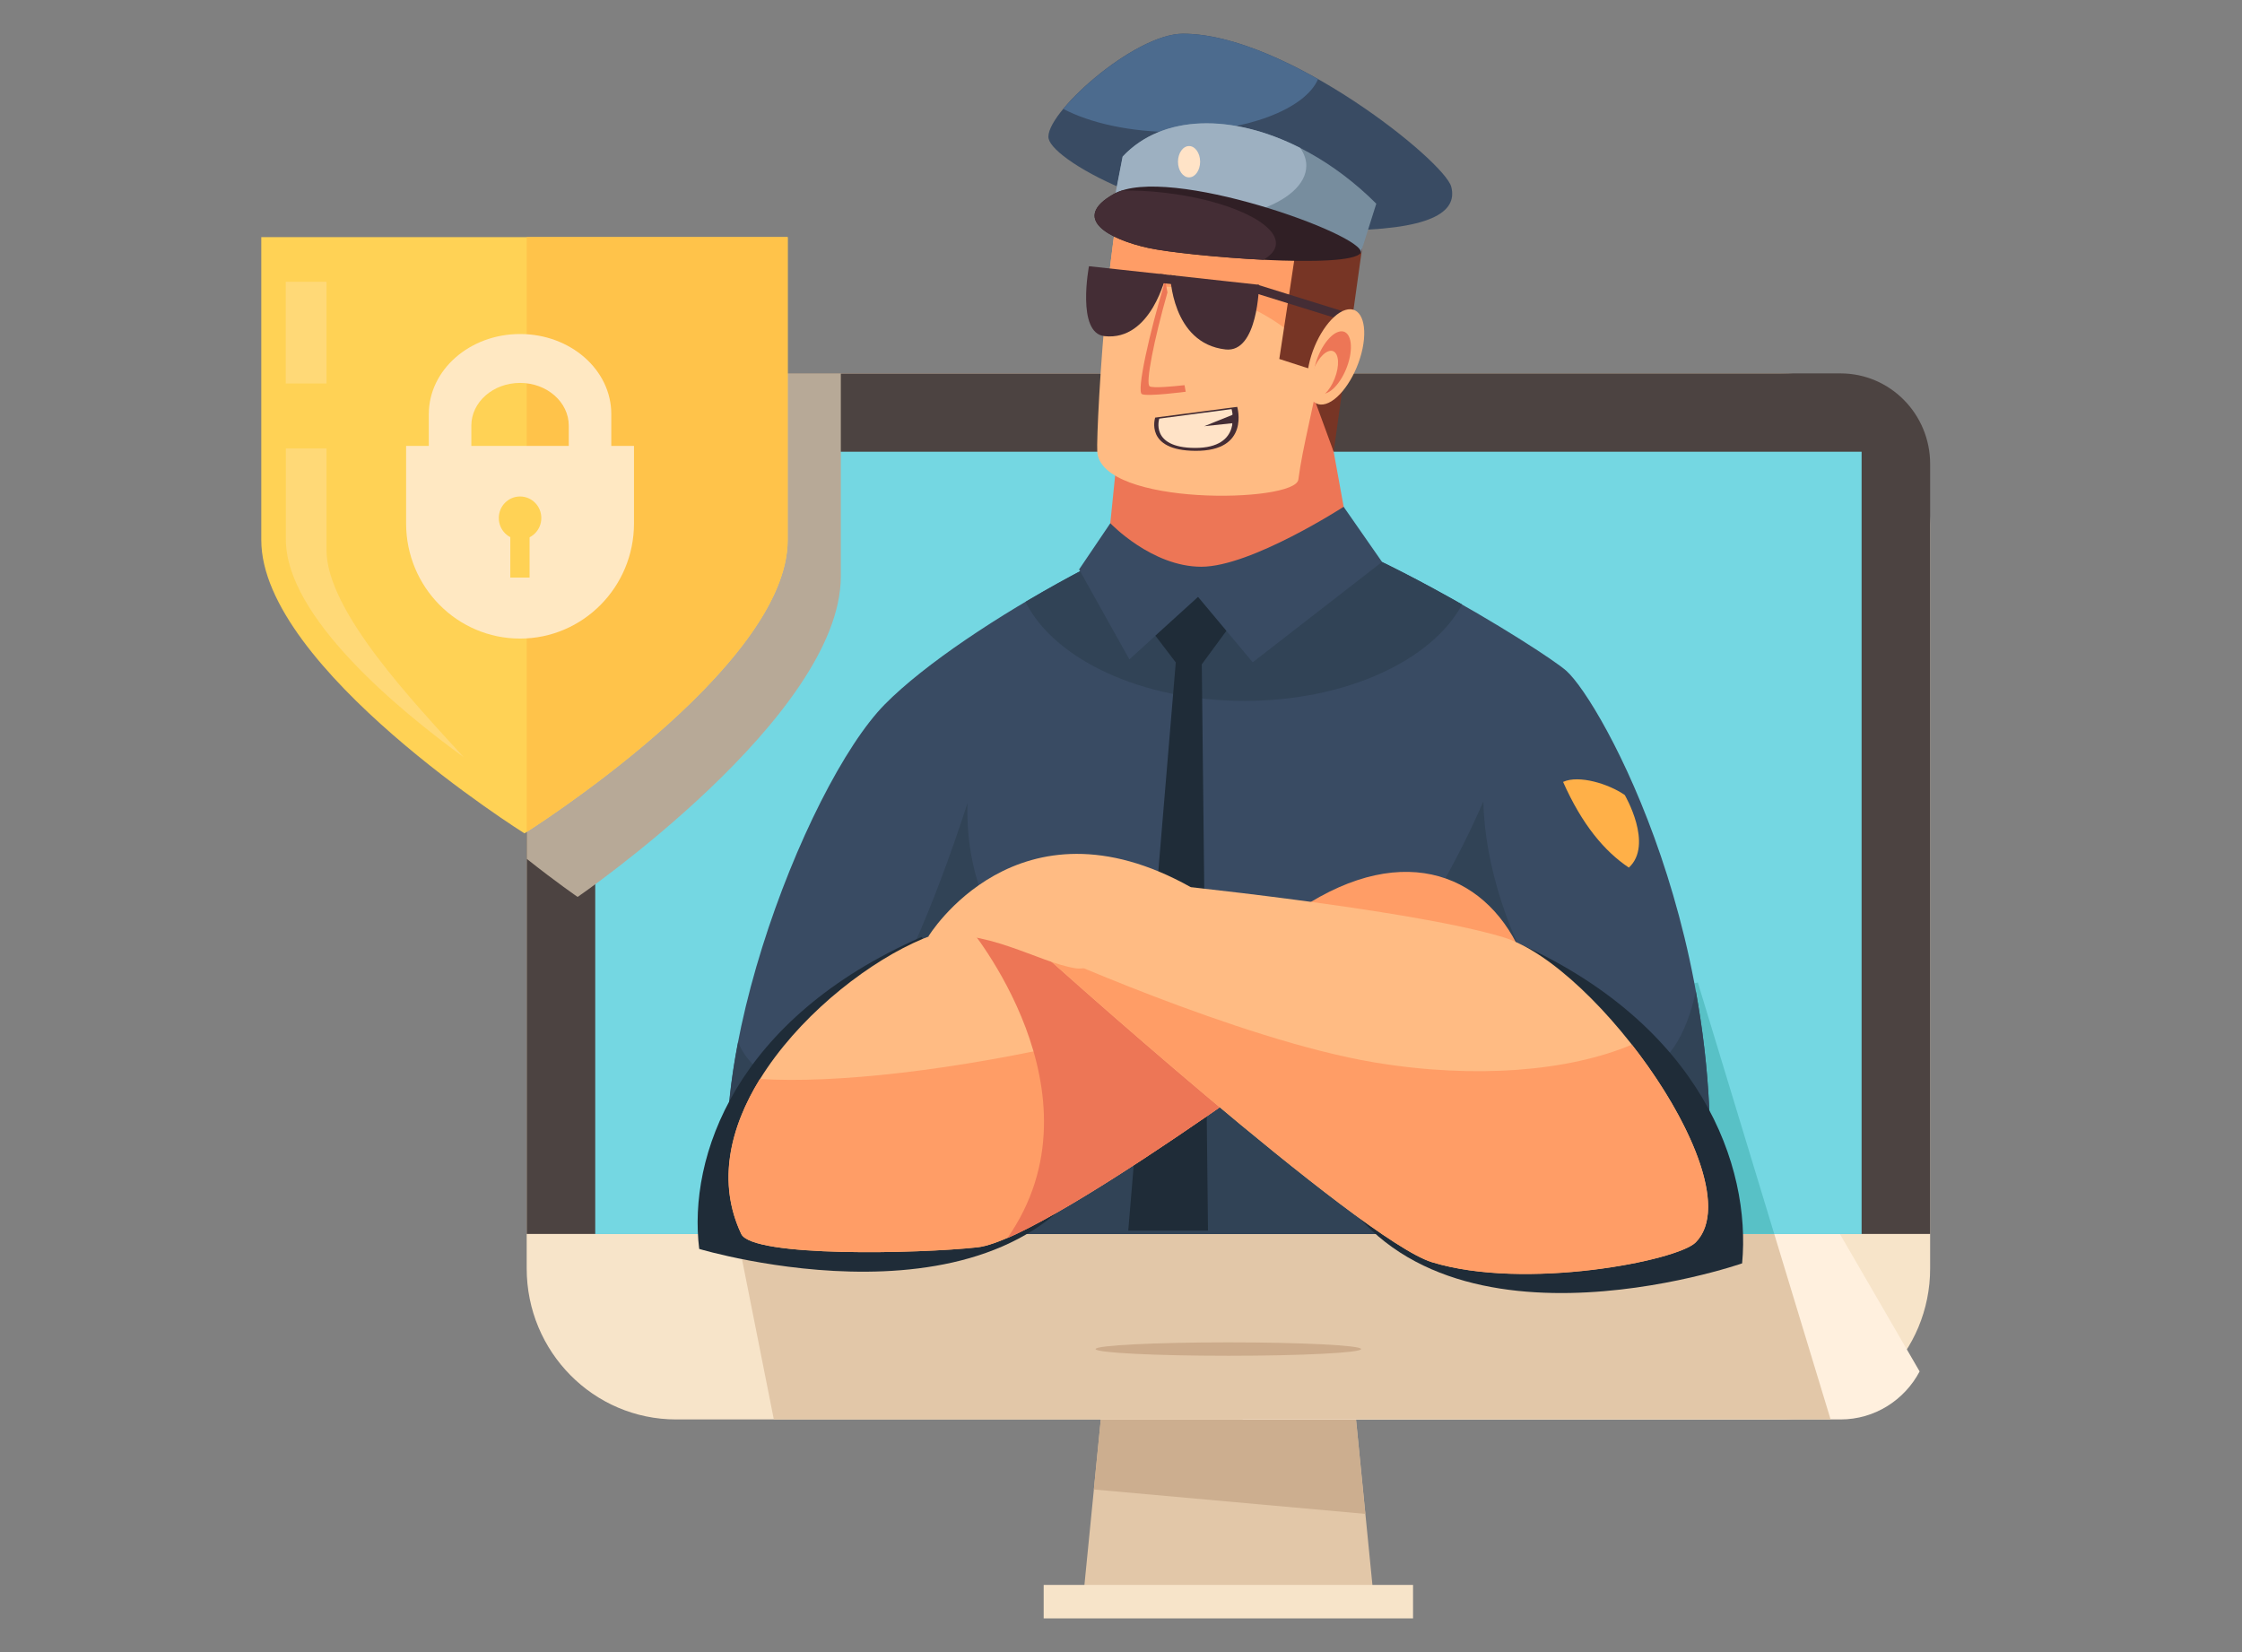 <svg xmlns="http://www.w3.org/2000/svg" width="266" height="196" viewBox="0 0 266 196" fill="none"><rect x="0" y="0" width="266" height="196" fill="#808080" stroke="none"/><g clip-path="url(#clip0)"><path d="M158.533 27.336C169.713 27.336 172.971 25.212 172.183 22.159C171.395 19.106 152.569 4 140.365 4C134.506 4 123.76 13.677 124.417 16.464C125.074 19.252 139.38 27.336 158.533 27.336Z" fill="#394B63"></path><path d="M140.365 4C145.173 4 151.019 6.349 156.379 9.389C154.842 12.96 147.814 15.668 139.38 15.668C134.072 15.668 129.33 14.593 126.151 12.92C129.343 9.057 136.122 4 140.365 4Z" fill="#4C6B8E"></path><path d="M132.627 147.983H158.862L163.066 190.42H128.424L132.627 147.983Z" fill="#E2C7A8"></path><path d="M129.777 176.708L132.627 147.983H158.862L161.988 179.602L129.777 176.708Z" fill="#CCAE8F"></path><path d="M80.224 44.3H211.265C221.065 44.3 229 52.331 229 62.22V150.479C229 160.381 221.065 168.399 211.265 168.399H80.224C70.424 168.399 62.489 160.381 62.489 150.479V62.22C62.489 52.331 70.424 44.3 80.224 44.3Z" fill="#F7E4C9"></path><path d="M75.455 44.3H159.059L227.752 162.704C225.965 166.089 222.432 168.399 218.372 168.399H147.459L75.455 44.3Z" fill="#FFF0DE"></path><path d="M217.19 168.399H91.811L81.511 116.564H201.439L217.19 168.399Z" fill="#E2C7A8"></path><path d="M73.117 44.3H218.372C224.244 44.3 229 49.118 229 55.039V146.39H62.489V55.039C62.489 49.118 67.245 44.3 73.117 44.3Z" fill="#4C4341"></path><path d="M70.621 53.592H220.868V146.404H70.621V53.592Z" fill="#74D7E2"></path><path d="M210.503 146.39H87.436L86.32 140.736L201.439 116.564L210.503 146.39Z" fill="#58C1C6"></path><path d="M202.358 146.39H87.936C81.38 129.811 95.476 93.188 104.987 83.551C114.446 73.981 140.234 60.295 146.71 60.746C158.258 61.543 183.126 77.193 185.819 79.569C190.023 83.286 206.037 112.183 202.358 146.39Z" fill="#394B63"></path><path d="M147.643 83.153C135.412 83.153 125.061 78.202 121.671 71.406C131.826 65.379 142.809 60.481 146.736 60.746C153.463 61.211 164.721 66.72 173.47 71.711C169.91 78.348 159.703 83.153 147.643 83.153Z" fill="#314356"></path><path d="M87.581 123.612C88.474 126.015 90.34 127.024 91.772 128.497C97.289 134.218 106.459 120.931 114.787 95.285C114.196 114.772 131.971 126.307 145.094 126.307C159.072 126.307 170.094 108.599 175.992 95.086C176.321 110.644 187.986 128.67 194.424 127.316C197.708 126.625 200.046 122.962 201.202 117.612C202.792 126.373 203.462 136.156 202.358 146.404H87.936C85.65 140.59 85.886 132.32 87.581 123.612Z" fill="#314356"></path><path d="M109.336 111.161C87.252 120.838 81.603 137.218 82.957 148.169C82.957 148.169 119.99 159.306 131.117 136.355L109.336 111.161Z" fill="#1F2C38"></path><path d="M160.294 64.954C149.889 70.357 140.247 70.649 131.34 65.91L133.284 46.769L157.102 47.366L160.294 64.954Z" fill="#ED7656"></path><path d="M157.482 25.079C159.322 37.716 155.065 49.052 154.041 56.897C153.673 59.684 130.591 60.096 130.184 53.578C130.013 50.897 131.8 18.389 135.281 17.367C138.762 16.345 156.221 16.358 157.482 25.079Z" fill="#FFBB83"></path><path d="M136.647 33.959C134.848 33.959 133.087 34.132 131.406 34.437C132.26 25.995 133.573 17.871 135.281 17.367C138.762 16.345 156.221 16.345 157.482 25.066C158.428 31.583 157.758 37.743 156.747 43.265C152.714 37.703 145.226 33.959 136.647 33.959Z" fill="#FF9D66"></path><path d="M163.972 66.667L159.414 60.123C159.414 60.123 148.431 67.237 142.533 67.237C136.634 67.237 131.734 62.074 131.734 62.074L128.029 67.556L133.994 78.228L142.139 70.821L148.628 78.573L163.972 66.667Z" fill="#394B63"></path><path d="M141.153 80.764L145.502 74.843L142.139 70.821L137.081 75.414L141.153 80.764Z" fill="#1F2C38"></path><path d="M143.321 145.992H133.862L139.498 78.6L142.585 78.812L143.321 145.992Z" fill="#1F2C38"></path><path d="M123.826 188.031H167.65V192.013H123.826V188.031Z" fill="#F7E4C9"></path><path d="M87.949 146.39C80.868 131.404 100.442 113.975 111.661 110.59C122.88 107.206 158.113 108.201 158.113 108.201L164.406 117.148C164.406 117.148 124.785 147.014 115.983 147.97C109.06 148.74 89.262 149.191 87.949 146.39Z" fill="#FFBB83"></path><path d="M128.713 123.413C141.771 120.387 153.279 116.497 161.253 112.701L164.393 117.161C164.393 117.161 124.771 147.028 115.97 147.983C109.06 148.74 89.249 149.178 87.936 146.39C85.058 140.298 86.582 133.807 90.156 128.006C99.102 128.563 113.198 127.01 128.713 123.413Z" fill="#FF9D66"></path><path d="M114.853 109.86C114.853 109.847 114.866 109.847 114.853 109.86C114.906 109.847 115.812 109.688 117.297 109.475C122.17 108.798 128.424 108.44 134.572 108.254C138.894 108.374 142.979 108.958 145.672 110.418C150.1 112.807 149.232 121.634 147.406 129.506C137.659 136.355 126.085 144.041 119.517 146.895C131.524 129.678 114.853 109.86 114.853 109.86Z" fill="#ED7656"></path><path d="M180.709 113.643L154.238 107.816C166.836 99.467 176.807 103.967 180.709 113.643Z" fill="#FF9D66"></path><path d="M179.828 111.759C201.846 121.542 207.771 138.346 206.693 149.882C206.693 149.882 168.767 163.102 157.272 138.32L179.828 111.759Z" fill="#1F2C38"></path><path d="M201.176 147.386C208.007 140.483 189.563 114.573 178.344 111.188C167.125 107.803 137.304 104.829 137.304 104.829L122.84 112.382C122.84 112.382 161.424 147.134 169.884 149.735C180.919 153.12 199.021 149.576 201.176 147.386Z" fill="#FFBB83"></path><path d="M163.066 126.041C175.099 128.046 186.226 127.063 193.609 123.931C200.467 132.692 205.209 143.337 201.189 147.399C199.021 149.59 180.919 153.134 169.897 149.749C161.437 147.147 122.853 112.396 122.853 112.396C122.853 112.396 146.999 123.36 163.066 126.041Z" fill="#FF9D66"></path><path d="M145.738 160.846C137.039 160.846 129.987 160.489 129.987 160.049C129.987 159.61 137.039 159.253 145.738 159.253C154.437 159.253 161.489 159.61 161.489 160.049C161.489 160.489 154.437 160.846 145.738 160.846Z" fill="#CCAB8B"></path><path d="M141.311 105.268L129.816 114.294C129.199 114.785 128.424 114.984 127.648 114.878C123.208 114.227 116.85 109.9 110.124 111.135C110.111 111.135 120.673 93.693 141.311 105.268Z" fill="#FFBB83"></path><path d="M158.231 53.592L155.932 47.326L154.041 28.862L161.91 27.256L158.231 53.592Z" fill="#773525"></path><path d="M153.949 28.066C153.949 28.464 151.781 42.588 151.781 42.588L156.996 44.273L159.755 34.928L153.949 28.066Z" fill="#773525"></path><path d="M161.45 29.991L163.289 24.163C153.344 14.234 139.787 11.553 133.205 18.575L132.22 23.659C142.375 22.663 152.123 24.747 161.45 29.991Z" fill="#778D9E"></path><path d="M154.251 17.54C154.724 18.203 154.986 18.907 154.986 19.65C154.986 21.88 152.661 23.845 149.154 24.973C143.636 23.526 137.987 23.088 132.207 23.659L133.192 18.575C137.935 13.518 146.25 13.478 154.251 17.54Z" fill="#9DB0C1"></path><path d="M161.45 29.991C160.176 31.982 140.917 30.429 136.266 29.42C131.616 28.411 126.952 25.929 132.154 23.008C138.526 19.424 162.054 27.907 161.45 29.991Z" fill="#301F25"></path><path d="M138.132 22.862C145.725 23.725 151.663 26.5 151.374 29.035C151.295 29.725 150.756 30.322 149.889 30.814C144.398 30.535 138.565 29.911 136.266 29.42C131.616 28.411 126.952 25.929 132.154 23.008C132.43 22.849 132.759 22.73 133.113 22.61C134.677 22.584 136.371 22.65 138.132 22.862Z" fill="#442D35"></path><path d="M73.117 44.3H99.759C99.759 52.224 99.759 61.636 99.759 68.366C99.759 84.998 68.532 106.409 68.532 106.409C68.532 106.409 66.049 104.71 62.502 101.896V55.039C62.489 49.118 67.245 44.3 73.117 44.3Z" fill="#B7A997"></path><path d="M31 28.132H93.453C93.453 28.132 93.453 51.335 93.453 64.078C93.453 79.29 62.227 98.87 62.227 98.87C62.227 98.87 31 79.29 31 64.078C31 50.34 31 28.132 31 28.132Z" fill="#FFD255"></path><path d="M62.489 28.132H93.453C93.453 28.132 93.453 51.335 93.453 64.078C93.453 78.481 65.471 96.785 62.489 98.697V28.132Z" fill="#FFC34A"></path><g opacity="0.56"><path opacity="0.56" d="M33.903 45.495C33.903 38.751 33.903 33.428 33.903 33.428H38.738C38.738 34.583 38.738 39.415 38.738 45.495H33.903Z" fill="#FFE8C2"></path><path opacity="0.56" d="M38.738 53.194C38.738 58.264 38.738 60.892 38.738 65.26C38.738 72.481 49.09 83.326 55.014 89.83C47.25 84.188 33.916 73.158 33.916 63.999C33.916 60.76 33.916 56.977 33.916 53.194H38.738V53.194Z" fill="#FFE8C2"></path></g><path d="M185.451 92.763C187.33 91.901 190.877 93.002 192.768 94.317C192.768 94.317 196.223 100.197 193.254 102.931C190.338 100.98 187.684 97.794 185.451 92.763Z" fill="#FFB048"></path><path d="M139.761 19.186C139.761 18.163 140.352 17.327 141.074 17.327C141.797 17.327 142.388 18.163 142.388 19.186C142.388 20.208 141.797 21.044 141.074 21.044C140.339 21.044 139.761 20.208 139.761 19.186Z" fill="#FFE3C7"></path><path d="M48.183 52.901H75.219V62.1C75.219 69.64 69.163 75.759 61.701 75.759C54.239 75.759 48.183 69.64 48.183 62.1V52.901Z" fill="#FFE8C2"></path><path d="M61.701 39.627C67.678 39.627 72.526 43.875 72.526 49.118V59.711H67.481V50.499C67.481 47.698 64.893 45.428 61.701 45.428C58.509 45.428 55.921 47.698 55.921 50.499V59.711H50.876V49.132C50.876 43.888 55.724 39.627 61.701 39.627Z" fill="#FFE8C2"></path><path d="M61.701 64.012C60.309 64.012 59.179 62.87 59.179 61.463V61.45C59.179 60.043 60.309 58.901 61.701 58.901C63.094 58.901 64.223 60.043 64.223 61.45V61.463C64.223 62.87 63.094 64.012 61.701 64.012Z" fill="#FFD255"></path><path d="M62.844 68.525H60.545V62.897C60.545 62.26 61.057 61.742 61.688 61.742C62.319 61.742 62.831 62.26 62.831 62.897V68.525H62.844Z" fill="#FFD255"></path><path d="M160.872 37.411L149.193 33.774L149.075 34.822L159.978 38.207L160.872 37.411Z" fill="#442D35"></path><path d="M129.199 31.583L138.355 32.579C138.355 32.579 136.634 40.49 131.038 39.88C127.688 39.521 129.199 31.583 129.199 31.583Z" fill="#442D35"></path><path d="M149.377 33.787L138.841 32.632C138.841 32.632 138.973 40.742 145.41 41.459C149.272 41.884 149.377 33.787 149.377 33.787Z" fill="#442D35"></path><path d="M136.411 45.84C135.859 45.561 136.936 40.238 138.513 34.69L138.25 33.296C136.332 39.588 134.834 46.424 135.478 46.756C136.109 47.074 140.68 46.477 140.68 46.477L140.536 45.694C139.143 45.853 136.844 46.065 136.411 45.84Z" fill="#ED7656"></path><path d="M139.331 33.743L137.516 33.545L137.628 32.502L139.443 32.701L139.331 33.743Z" fill="#442D35"></path><path d="M137.055 49.543L146.789 48.269C146.789 48.269 148.352 53.525 141.836 53.486C135.754 53.459 137.055 49.543 137.055 49.543Z" fill="#442D35"></path><path d="M137.541 49.663L146.119 48.534C146.119 48.534 147.498 53.167 141.758 53.14C136.398 53.114 137.541 49.663 137.541 49.663Z" fill="#FFE3C7"></path><path d="M146.264 51.401L146.224 50.207L142.874 50.565L146.237 49.211L146.579 48.773L146.697 50.048L146.264 51.401Z" fill="#442D35"></path><path d="M155.275 43.331C155.919 40.251 157.863 37.318 159.624 36.774C161.384 36.229 162.291 38.273 161.66 41.353C161.016 44.433 159.072 47.366 157.312 47.91C155.538 48.455 154.632 46.41 155.275 43.331Z" fill="#FFBB83"></path><path d="M155.959 43.663C156.379 41.645 157.653 39.72 158.809 39.362C159.965 39.004 160.557 40.344 160.149 42.362C159.729 44.38 158.455 46.304 157.299 46.663C156.143 47.034 155.538 45.694 155.959 43.663Z" fill="#ED7656"></path><path d="M155.987 47.158C155.287 46.875 155.208 45.414 155.81 43.897C156.412 42.38 157.468 41.38 158.169 41.664C158.869 41.948 158.948 43.408 158.346 44.925C157.744 46.443 156.688 47.442 155.987 47.158Z" fill="#FFBB83"></path></g><defs><clipPath id="clip0"><rect width="198" height="188" fill="white" transform="matrix(-1 0 0 1 229 4)"></rect></clipPath></defs></svg>